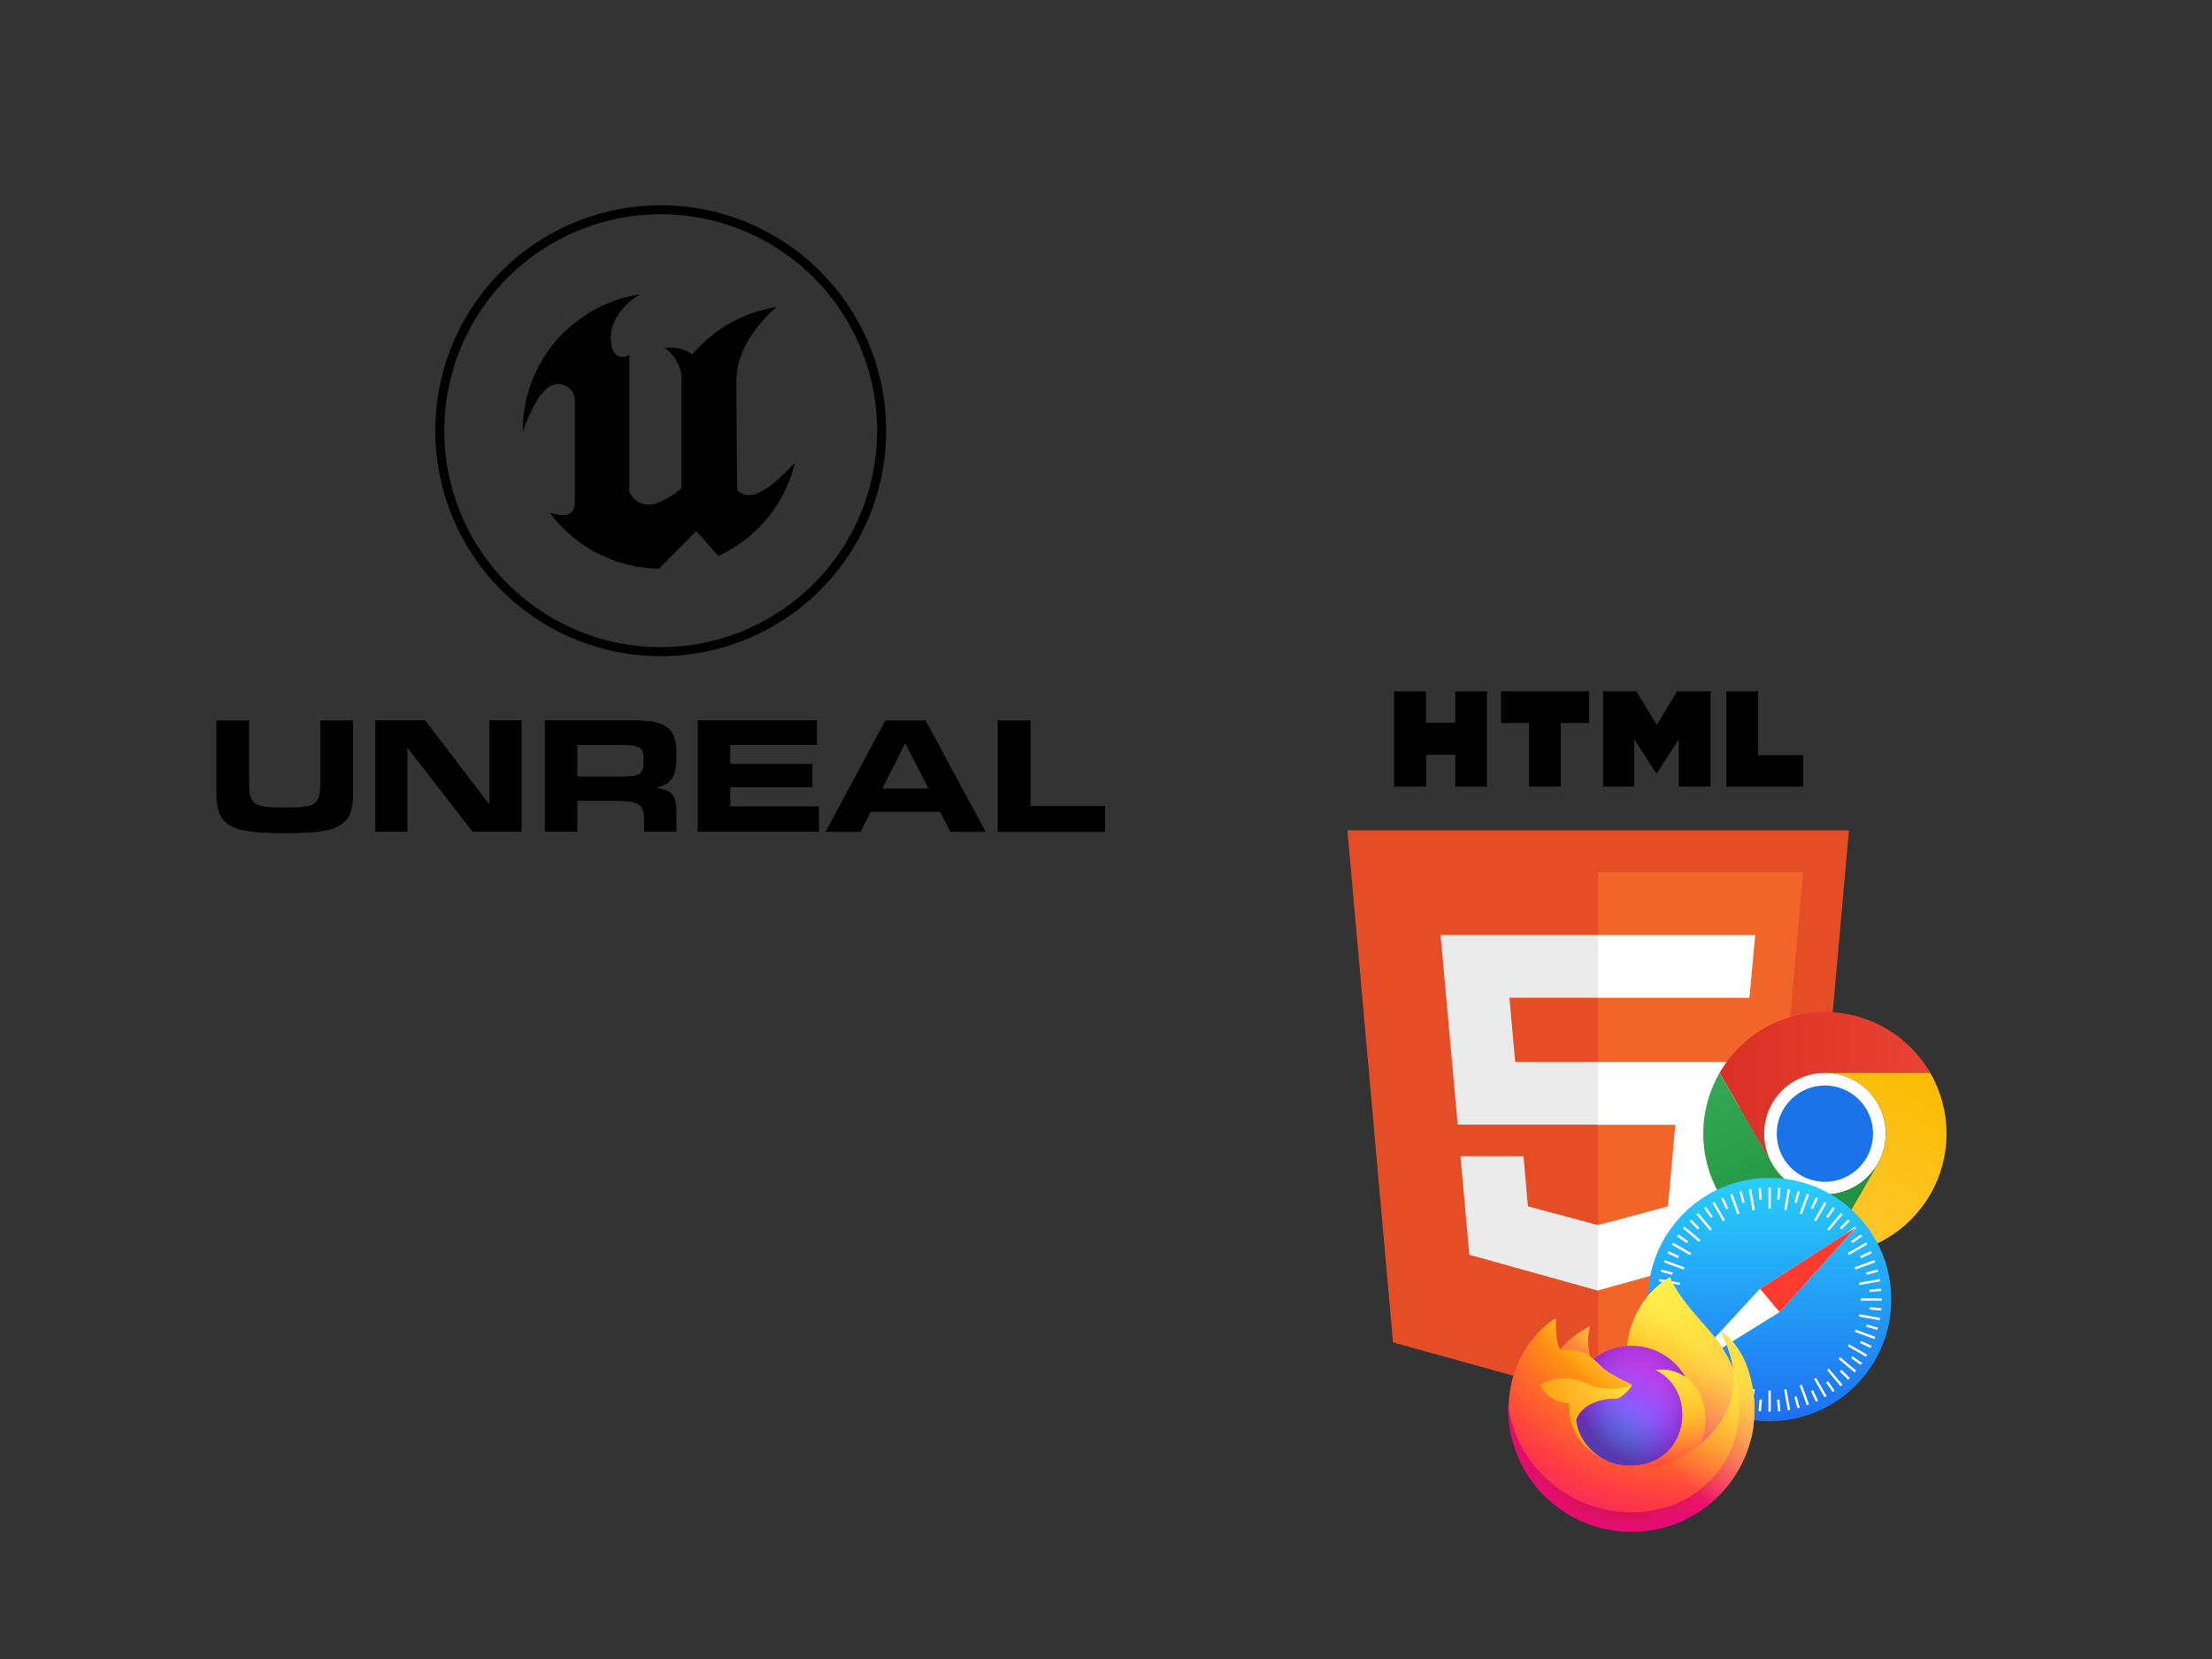 <svg width="800" height="600" xmlns="http://www.w3.org/2000/svg">
<rect width="100%" height="100%" fill="#333333" stroke="none"/>
<!--  <rect width="800" height="600" fill="white"/>-->

  <svg x="70" y="70" xmlns="http://www.w3.org/2000/svg" viewBox="0 0 680 480" width="340" height="240">
    <title>Unreal Engine logo</title>
    <path d="M64.72,462.64q-9.8,0-17.18-.53a79.32,79.32,0,0,1-12.74-1.79,30.35,30.35,0,0,1-8.87-3.44,17.29,17.29,0,0,1-5.61-5.44,21.72,21.72,0,0,1-2.95-7.78,56.33,56.33,0,0,1-.86-10.54v-52h23.7v44.32q0,4.11.29,7.06a17.08,17.08,0,0,0,1.17,5,8.14,8.14,0,0,0,2.55,3.36,12.36,12.36,0,0,0,4.41,2,33.9,33.9,0,0,0,6.75,1c2.68.15,5.86.23,9.57.23h2q5.55,0,9.56-.26a38.23,38.23,0,0,0,6.76-.95,11.87,11.87,0,0,0,4.41-2,8.48,8.48,0,0,0,2.54-3.36,16.76,16.76,0,0,0,1.18-5q.28-3,.28-7V381.11h23.71v52a61.52,61.52,0,0,1-.8,10.51,21.49,21.49,0,0,1-2.87,7.81,17.09,17.09,0,0,1-5.55,5.44,30.1,30.1,0,0,1-8.85,3.44,79.35,79.35,0,0,1-12.79,1.79q-7.45.52-17.35.53Z"/>
    <path d="M237.26,461.65H201.82l-46.66-60.3h-.46v60.3H131.46V381h36l46.09,60.36H214V381h23.24v80.61Zm0,0"/>
    <path d="M307.13,421.72c4.09,0,7.34-.12,9.77-.37a13.22,13.22,0,0,0,5.52-1.57,5.46,5.46,0,0,0,2.46-3.29,22.1,22.1,0,0,0,.58-5.59v-1.39a21.78,21.78,0,0,0-.58-5.52,5.2,5.2,0,0,0-2.49-3.24,13.87,13.87,0,0,0-5.55-1.51c-2.43-.25-5.66-.37-9.71-.37H277.59v22.85Zm42.2,39.93H325.91v-6.54a55.9,55.9,0,0,0-.28-6.08,12.37,12.37,0,0,0-1.21-4.31,7.37,7.37,0,0,0-2.57-2.83,12.94,12.94,0,0,0-4.38-1.65,42.55,42.55,0,0,0-6.7-.78q-4-.21-9.48-.21h-23.7v22.4H254.11V381h62.53a88.81,88.81,0,0,1,16.2,1.22,23.13,23.13,0,0,1,10,4.08,14.72,14.72,0,0,1,5.07,7.58,41.65,41.65,0,0,1,1.4,11.66v2.83a41.49,41.49,0,0,1-.74,8.31,18.07,18.07,0,0,1-2.41,6.13,14,14,0,0,1-4.29,4.25,20.43,20.43,0,0,1-6.47,2.55v.46a34.65,34.65,0,0,1,6.95,1.77,9.33,9.33,0,0,1,4.27,3.18,12.84,12.84,0,0,1,2.12,5.53,54.6,54.6,0,0,1,.57,8.73v12.33Zm0,0"/>
    <path d="M452.32,461.65h-87.6V381h86.22v17.83H388.19v13.71h59.43v16.84H388.19v13.89h64.13v18.34Zm0,0"/>
    <path d="M531.52,430.41l-16.43-32.35h-.58L498.2,430.41ZM573,461.71H547.44l-7.39-14.47H489.78l-7.27,14.47H457.14l43.29-80.6h29.09L573,461.71Zm0,0"/>
    <path d="M659.33,461.71H581.69v-80.6h23.7V443h53.94v18.75Zm0,0"/>
    <path d="M434.82,195h0c-2.81,13.56-15.32,48.34-55.19,67.18l-16-18-27,27.16a99.72,99.72,0,0,1-78.86-40.45,38.88,38.88,0,0,0,8.84,1.66c4.42.08,9.21-1.54,9.21-9V150.3a12.06,12.06,0,0,0-15.18-12.07c-12.5,2.86-22.5,34.07-22.5,34.07a99.25,99.25,0,0,1,34.36-76.06C291.12,80.46,309.31,75,323.13,72.86,309.48,80.64,301.8,93.34,301.8,104c0,17.09,10.32,15.07,13.38,12.55v98.92a16,16,0,0,0,2,3.49A14.59,14.59,0,0,0,329.15,225c10.34,0,23.75-11.8,23.75-11.8v-80.1c0-8.15-6.14-18-12.29-21.36,0,0,11.38-2,20.18,4.71h0a74.2,74.2,0,0,1,5.26-5.79C386.51,90.56,405.82,84.86,421.9,82h0s-29.27,23-29.27,53.8c0,22.93.59,78.84.59,78.84C404.11,225.1,420.24,210,434.82,195Z"/>
    <path d="M337.92,8.48A163.07,163.07,0,1,0,501,171.54,163.06,163.06,0,0,0,337.92,8.48Zm0,319.61A156.55,156.55,0,1,1,494.46,171.54,156.55,156.55,0,0,1,337.92,328.09Z"/>
  </svg>


  <svg x="450" y="250" xmlns="http://www.w3.org/2000/svg" viewBox="0 0 512 512" width="256" height="256">
    <title>HTML5 Logo</title>
    <path d="M108.4 0h23v22.8h21.2V0h23v69h-23V46h-21v23h-23.2M206 23h-20.3V0h63.7v23H229v46h-23M259.5 0h24.1l14.8 24.3L313.2 0h24.1v69h-23V34.8l-16.1 24.8l-16.1-24.8v34.2h-22.6M348.7 0h23v46.2h32.6V69h-55.6"/>
    <path fill="#e44d26" d="M107.6 471l-33-370.4h362.8l-33 370.2L255.7 512"/>
    <path fill="#f16529" d="M256 480.5V131H404.3L376 447"/>
    <path fill="#ebebeb" d="M142 176.3h114v45.4h-64.2l4.2 46.5h60v45.3H154.4M156.4 336.3H202l3.2 36.3 50.8 13.6v47.4l-93.2-26"/>
    <path fill="#fff" d="M369.6 176.3H255.8v45.4h109.6M361.3 268.2H255.8v45.4h56l-5.3 59-50.7 13.6v47.2l93-25.8"/>
  </svg>

  <svg x="600" y="350" width="120" height="120" viewBox="0 0 120 120" fill="none" xmlns="http://www.w3.org/2000/svg">    <g clip-path="url(#ee)">      <path d="m60 81.99c12.15 0 22-9.85 22-22 0-12.15-9.85-22-22-22s-22 9.85-22 22c0 12.15 9.85 22 22 22z" fill="#fff">      </path>      <path d="m60 38h38.099c-3.861-6.689-9.414-12.244-16.103-16.106-6.688-3.862-14.276-5.895-21.999-5.894-7.723 5e-4 -15.31 2.034-21.998 5.897-6.688 3.863-12.241 9.418-16.101 16.108l19.05 32.995 0.017-0.004c-1.938-3.342-2.96-7.135-2.965-10.998-0.004-3.863 1.01-7.659 2.94-11.005 1.93-3.346 4.709-6.124 8.055-8.054 3.346-1.93 7.142-2.944 11.005-2.939z" fill="url(#cc)"></path>      <path d="m60 77.417c9.619 0 17.417-7.798 17.417-17.417 0-9.619-7.798-17.417-17.417-17.417-9.619 0-17.417 7.798-17.417 17.417 0 9.619 7.798 17.417 17.417 17.417z" fill="#1A73E8"></path>      <path d="m79.05 71.006-19.05 32.994c7.723 1e-3 15.311-2.031 21.999-5.893 6.689-3.861 12.243-9.416 16.104-16.105 3.861-6.689 5.893-14.276 5.892-22-1e-3 -7.723-2.036-15.31-5.9-21.997h-38.099l-0.004 0.017c3.863-0.007 7.66 1.004 11.007 2.931 3.348 1.928 6.128 4.704 8.06 8.049s2.949 7.14 2.947 11.003c-0.002 3.863-1.022 7.657-2.958 11z" fill="url(#bb)"></path>      <path d="m40.949 71.006-19.049-32.995c-3.863 6.688-5.896 14.275-5.897 21.998s2.033 15.31 5.895 21.999 9.417 12.242 16.106 16.102c6.689 3.86 14.277 5.891 22 5.889l19.049-32.994-0.012-0.012c-1.925 3.349-4.699 6.131-8.042 8.067s-7.138 2.955-11 2.956-7.658-1.016-11.002-2.949c-3.345-1.933-6.12-4.713-8.048-8.061z" fill="url(#aa)"></path>    </g>    <defs>      <linearGradient id="cc" x1="21.898" x2="98.099" y1="43.5" y2="43.5" gradientUnits="userSpaceOnUse">        <stop stop-color="#D93025" offset="0"></stop>        <stop stop-color="#EA4335" offset="1"></stop>      </linearGradient>      <linearGradient id="bb" x1="53.99" x2="92.09" y1="103.41" y2="37.42" gradientUnits="userSpaceOnUse">        <stop stop-color="#FCC934" offset="0"></stop>        <stop stop-color="#FBBC04" offset="1"></stop>      </linearGradient>      <linearGradient id="aa" x1="64.763" x2="26.663" y1="101.25" y2="35.261" gradientUnits="userSpaceOnUse">        <stop stop-color="#1E8E3E" offset="0"></stop>        <stop stop-color="#34A853" offset="1"></stop>      </linearGradient>      <clipPath id="ee">        <rect transform="translate(16 16)" width="88" height="88" fill="#fff"></rect>      </clipPath>    </defs>  </svg>

  <svg x="580" y="410" width="120" height="120" viewBox="0 0 120 120" fill="none" xmlns="http://www.w3.org/2000/svg"><path d="m60 104c24.3 0 44-19.7 44-44s-19.7-44-44-44-44 19.7-44 44 19.7 44 44 44z" fill="url(#aaa)"></path><path d="m60.002 100.1v-6.756" stroke="#fff" stroke-linecap="square" stroke-width=".847"></path><path d="m60.002 26.624v-6.756" stroke="#fff" stroke-linecap="square" stroke-width=".847"></path><path d="m53.018 99.512 1.173-6.654m11.585-65.704 1.173-6.654" stroke="#fff" stroke-linecap="square" stroke-width=".847"></path><path d="m46.278 97.689 2.311-6.349m22.819-62.694 2.311-6.349" stroke="#fff" stroke-linecap="square" stroke-width=".847"></path><path d="m39.91 94.765 3.378-5.851m33.359-57.779 3.378-5.851" stroke="#fff" stroke-linecap="square" stroke-width=".847"></path><path d="m34.252 90.737 4.343-5.176m42.885-51.109 4.343-5.176" stroke="#fff" stroke-linecap="square" stroke-width=".847"></path><path d="m29.227 85.774 5.176-4.343m51.109-42.885 5.176-4.343" stroke="#fff" stroke-linecap="square" stroke-width=".847"></path><path d="m25.244 80.033 5.851-3.378m57.779-33.359 5.851-3.378" stroke="#fff" stroke-linecap="square" stroke-width=".847"></path><path d="m22.238 73.725 6.349-2.311m62.694-22.819 6.349-2.311" stroke="#fff" stroke-linecap="square" stroke-width=".847"></path><path d="m20.469 67.009 6.654-1.173m65.704-11.585 6.654-1.173" stroke="#fff" stroke-linecap="square" stroke-width=".847"></path><path d="m19.9 60.002h6.756m66.718 0h6.756" stroke="#fff" stroke-linecap="square" stroke-width=".847"></path><path d="m20.488 53.062 6.654 1.173m65.704 11.585 6.654 1.173" stroke="#fff" stroke-linecap="square" stroke-width=".847"></path><path d="m22.309 46.295 6.349 2.311m62.694 22.819 6.349 2.311" stroke="#fff" stroke-linecap="square" stroke-width=".847"></path><path d="m25.229 39.99 5.851 3.378m57.779 33.359 5.851 3.378" stroke="#fff" stroke-linecap="square" stroke-width=".847"></path><path d="m29.24 34.19 5.176 4.343m51.109 42.885 5.176 4.343" stroke="#fff" stroke-linecap="square" stroke-width=".847"></path><path d="m34.166 29.281 4.343 5.176m42.885 51.109 4.343 5.176" stroke="#fff" stroke-linecap="square" stroke-width=".847"></path><path d="m39.918 25.256 3.378 5.851m33.359 57.779 3.378 5.851" stroke="#fff" stroke-linecap="square" stroke-width=".847"></path><path d="m46.28 22.3 2.311 6.349m22.819 62.694 2.311 6.349" stroke="#fff" stroke-linecap="square" stroke-width=".847"></path><path d="m52.992 20.554 1.173 6.654m11.585 65.704 1.173 6.654" stroke="#fff" stroke-linecap="square" stroke-width=".847"></path><path d="m56.484 99.953 0.294-3.365m6.404-73.194 0.294-3.365" stroke="#fff" stroke-linecap="square" stroke-width=".847"></path><path d="m49.629 98.788 0.874-3.263m19.016-70.97 0.874-3.263" stroke="#fff" stroke-linecap="square" stroke-width=".847"></path><path d="m43.024 96.33 1.428-3.062m31.052-66.59 1.428-3.062" stroke="#fff" stroke-linecap="square" stroke-width=".847"></path><path d="m36.978 92.875 1.938-2.767m42.143-60.186 1.938-2.767" stroke="#fff" stroke-linecap="square" stroke-width=".847"></path><path d="m31.658 88.369 2.389-2.389m51.954-51.954 2.389-2.389" stroke="#fff" stroke-linecap="square" stroke-width=".847"></path><path d="m27.141 83.051 2.767-1.938m60.186-42.143 2.767-1.938" stroke="#fff" stroke-linecap="square" stroke-width=".847"></path><path d="m23.653 76.966 3.062-1.428m66.59-31.052 3.062-1.428" stroke="#fff" stroke-linecap="square" stroke-width=".847"></path><path d="m21.24 70.41 3.263-0.874m70.97-19.016 3.263-0.874" stroke="#fff" stroke-linecap="square" stroke-width=".847"></path><path d="m20 63.507 3.365-0.294m73.194-6.404 3.365-0.294" stroke="#fff" stroke-linecap="square" stroke-width=".847"></path><path d="m20.03 56.514 3.365 0.294m73.194 6.404 3.365 0.294" stroke="#fff" stroke-linecap="square" stroke-width=".847"></path><path d="m21.19 49.657 3.263 0.874m70.97 19.016 3.263 0.874" stroke="#fff" stroke-linecap="square" stroke-width=".847"></path><path d="m23.624 43.042 3.062 1.428m66.59 31.052 3.062 1.428" stroke="#fff" stroke-linecap="square" stroke-width=".847"></path><path d="m27.127 37.029 2.767 1.938m60.186 42.143 2.767 1.938" stroke="#fff" stroke-linecap="square" stroke-width=".847"></path><path d="m31.654 31.661 2.389 2.389m51.954 51.954 2.389 2.389" stroke="#fff" stroke-linecap="square" stroke-width=".847"></path><path d="m36.935 27.134 1.938 2.767m42.143 60.186 1.938 2.767" stroke="#fff" stroke-linecap="square" stroke-width=".847"></path><path d="m43.044 23.676 1.428 3.062m31.052 66.59 1.428 3.062" stroke="#fff" stroke-linecap="square" stroke-width=".847"></path><path d="m49.59 21.297 0.874 3.263m19.016 70.97 0.874 3.263" stroke="#fff" stroke-linecap="square" stroke-width=".847"></path><path d="m56.449 20.063 0.294 3.365m6.404 73.194 0.294 3.365" stroke="#fff" stroke-linecap="square" stroke-width=".847"></path><path d="m91.222 33.87-34.71 22.211-27.785 30.15 34.879-21.704 27.616-30.656z" clip-rule="evenodd" fill="#fff" fill-rule="evenodd"></path><path d="m91.222 33.87-34.71 22.211 7.094 8.445 27.616-30.656z" clip-rule="evenodd" fill="#FF3B30" fill-rule="evenodd"></path><defs><linearGradient id="aaa" x1="59.999" x2="59.999" y1="104.01" y2="15.992" gradientUnits="userSpaceOnUse"><stop stop-color="#1E6FF1" offset="0"></stop><stop stop-color="#28CEFB" offset="1"></stop></linearGradient></defs></svg>

  <svg x="530" y="450" width="120" height="120" viewBox="0 0 120 120" fill="none" xmlns="http://www.w3.org/2000/svg"><path d="m101.3 42.856c-1.937-4.66-5.865-9.691-8.942-11.282 2.194 4.249 3.717 8.813 4.514 13.529l0.008 0.075c-5.039-12.564-13.585-17.63-20.564-28.66-0.36-0.562-0.711-1.131-1.05-1.707-0.175-0.3-0.339-0.607-0.491-0.92-0.289-0.561-0.513-1.153-0.665-1.765 2e-4 -0.028-0.01-0.056-0.029-0.077s-0.044-0.035-0.072-0.038c-0.028-0.007-0.057-0.007-0.084 0-0.006 0-0.015 0.01-0.022 0.013s-0.022 0.013-0.032 0.017l0.017-0.03c-11.195 6.555-14.994 18.69-15.343 24.76-4.471 0.307-8.745 1.955-12.266 4.728-0.367-0.311-0.751-0.602-1.15-0.872-1.016-3.555-1.059-7.317-0.125-10.894-4.111 1.992-7.764 4.815-10.728 8.291h-0.021c-1.766-2.239-1.642-9.622-1.541-11.164-0.522 0.21-1.021 0.475-1.488 0.79-1.559 1.113-3.017 2.362-4.356 3.732-1.526 1.547-2.92 3.219-4.166 4.999v0.007-0.008c-2.866 4.062-4.898 8.652-5.98 13.504l-0.06 0.294c-0.164 0.925-0.31 1.853-0.438 2.783 0 0.033-0.007 0.064-0.01 0.098-0.39 2.028-0.632 4.082-0.723 6.144v0.23c0.01 11.16 4.206 21.91 11.758 30.126 7.553 8.216 17.912 13.3 29.032 14.247s22.19-2.312 31.023-9.132c8.833-6.82 14.786-16.706 16.683-27.704 0.075-0.575 0.136-1.144 0.203-1.725 0.918-7.588-0.076-15.284-2.891-22.389zm-51.371 34.889c0.208 0.1 0.404 0.208 0.618 0.304l0.031 0.02c-0.216-0.103-0.432-0.211-0.649-0.323zm46.954-32.556v-0.043l0.008 0.047-0.008-0.005z" fill="url(#l)"></path><path d="m101.3 42.856c-1.937-4.66-5.865-9.691-8.942-11.282 2.194 4.249 3.717 8.813 4.514 13.529v0.043l0.008 0.047c3.435 9.831 2.938 20.609-1.387 30.082-5.108 10.961-17.473 22.195-36.828 21.649-20.913-0.592-39.33-16.11-42.773-36.436-0.627-3.205 0-4.83 0.315-7.435-0.43 2.023-0.67 4.082-0.717 6.15v0.23c0.01 11.16 4.206 21.91 11.758 30.126 7.553 8.216 17.912 13.3 29.032 14.247s22.19-2.312 31.023-9.132c8.833-6.82 14.786-16.706 16.683-27.704 0.075-0.575 0.136-1.144 0.203-1.725 0.918-7.588-0.076-15.284-2.891-22.389z" fill="url(#i)"></path><path d="m101.3 42.856c-1.937-4.66-5.865-9.691-8.942-11.282 2.194 4.249 3.717 8.813 4.514 13.529v0.043l0.008 0.047c3.435 9.831 2.938 20.609-1.387 30.082-5.108 10.961-17.473 22.195-36.828 21.649-20.913-0.592-39.33-16.11-42.773-36.436-0.627-3.205 0-4.83 0.315-7.435-0.43 2.023-0.67 4.082-0.717 6.15v0.23c0.01 11.16 4.206 21.91 11.758 30.126 7.553 8.216 17.912 13.3 29.032 14.247s22.19-2.312 31.023-9.132c8.833-6.82 14.786-16.706 16.683-27.704 0.075-0.575 0.136-1.144 0.203-1.725 0.918-7.588-0.076-15.284-2.891-22.389z" fill="url(#h)"></path><path d="m79.644 48.095c0.097 0.068 0.186 0.136 0.277 0.203-1.12-1.985-2.513-3.803-4.14-5.399-13.853-13.855-3.631-30.042-1.907-30.864l0.017-0.025c-11.195 6.555-14.994 18.69-15.343 24.76 0.52-0.036 1.035-0.079 1.566-0.079 3.972 0.007 7.872 1.066 11.302 3.07 3.43 2.003 6.269 4.879 8.227 8.335z" fill="url(#g)"></path><path d="m60.144 50.862c-0.074 1.109-3.99 4.932-5.36 4.932-12.674 0-14.732 7.667-14.732 7.667 0.561 6.456 5.06 11.774 10.498 14.587 0.248 0.129 0.5 0.245 0.752 0.359 0.436 0.193 0.872 0.372 1.309 0.536 1.866 0.66 3.821 1.038 5.799 1.119 22.215 1.042 26.518-26.565 10.487-34.576 3.782-0.492 7.612 0.438 10.747 2.609-1.958-3.456-4.797-6.332-8.227-8.335-3.43-2.003-7.33-3.062-11.302-3.07-0.529 0-1.046 0.044-1.566 0.079-4.471 0.307-8.745 1.955-12.266 4.728 0.68 0.575 1.447 1.343 3.062 2.936 3.025 2.98 10.781 6.066 10.798 6.428z" fill="url(#f)"></path><path d="m60.144 50.862c-0.074 1.109-3.99 4.932-5.36 4.932-12.674 0-14.732 7.667-14.732 7.667 0.561 6.456 5.06 11.774 10.498 14.587 0.248 0.129 0.5 0.245 0.752 0.359 0.436 0.193 0.872 0.372 1.309 0.536 1.866 0.66 3.821 1.038 5.799 1.119 22.215 1.042 26.518-26.565 10.487-34.576 3.782-0.492 7.612 0.438 10.747 2.609-1.958-3.456-4.797-6.332-8.227-8.335-3.43-2.003-7.33-3.062-11.302-3.07-0.529 0-1.046 0.044-1.566 0.079-4.471 0.307-8.745 1.955-12.266 4.728 0.68 0.575 1.447 1.343 3.062 2.936 3.025 2.98 10.781 6.066 10.798 6.428z" fill="url(#e)"></path><path d="m44.205 40.015c0.361 0.23 0.659 0.43 0.92 0.611-1.016-3.555-1.059-7.317-0.125-10.894-4.111 1.992-7.764 4.815-10.728 8.291 0.217-0.006 6.683-0.122 9.934 1.992z" fill="url(#d)"></path><path d="m15.902 60.487c3.44 20.325 21.86 35.843 42.773 36.436 19.354 0.547 31.719-10.688 36.828-21.649 4.325-9.473 4.822-20.251 1.387-30.082v-0.043c0-0.033-0.007-0.053 0-0.043l0.008 0.075c1.581 10.324-3.67 20.325-11.878 27.088l-0.025 0.058c-15.994 13.026-31.301 7.859-34.399 5.75-0.216-0.103-0.432-0.211-0.649-0.323-9.325-4.457-13.178-12.954-12.352-20.24-2.214 0.033-4.389-0.577-6.263-1.756-1.874-1.179-3.366-2.876-4.295-4.885 2.448-1.5 5.239-2.348 8.107-2.463 2.869-0.115 5.719 0.506 8.279 1.805 5.278 2.396 11.285 2.632 16.735 0.658-0.017-0.362-7.774-3.45-10.798-6.428-1.616-1.593-2.383-2.36-3.062-2.936-0.367-0.311-0.751-0.602-1.15-0.872-0.265-0.181-0.562-0.376-0.92-0.611-3.251-2.114-9.716-1.998-9.93-1.992h-0.021c-1.766-2.239-1.642-9.622-1.541-11.164-0.523 0.21-1.021 0.475-1.488 0.79-1.559 1.113-3.017 2.362-4.356 3.732-1.531 1.543-2.931 3.211-4.184 4.988v0.007-0.008c-2.866 4.062-4.898 8.652-5.98 13.504-0.022 0.091-1.605 7.014-0.825 10.604z" fill="url(#c)"></path><path d="m75.784 42.9c1.627 1.598 3.021 3.418 4.14 5.405 0.245 0.185 0.474 0.369 0.668 0.547 10.105 9.315 4.811 22.482 4.416 23.42 8.209-6.763 13.455-16.765 11.878-27.088-5.042-12.57-13.587-17.635-20.567-28.666-0.36-0.562-0.711-1.131-1.05-1.707-0.175-0.3-0.339-0.607-0.491-0.92-0.289-0.561-0.513-1.153-0.665-1.765 2e-4 -0.028-0.01-0.056-0.029-0.077s-0.044-0.035-0.072-0.038c-0.028-0.007-0.057-0.007-0.084 0-0.006 0-0.015 0.01-0.022 0.013s-0.022 0.013-0.032 0.017c-1.724 0.818-11.946 17.004 1.909 30.859z" fill="url(#b)"></path><path d="m80.585 48.846c-0.214-0.193-0.437-0.375-0.668-0.547-0.091-0.068-0.18-0.136-0.277-0.204-3.135-2.171-6.965-3.101-10.747-2.609 16.031 8.015 11.73 35.618-10.487 34.576-1.978-0.081-3.933-0.458-5.799-1.119-0.436-0.163-0.873-0.342-1.309-0.536-0.252-0.115-0.504-0.23-0.752-0.359l0.031 0.02c3.098 2.115 18.4 7.282 34.399-5.75l0.025-0.058c0.399-0.931 5.694-14.102-4.416-23.414z" fill="url(#a)"></path><path d="m40.052 63.462s2.057-7.667 14.732-7.667c1.37 0 5.29-3.824 5.36-4.932-5.45 1.974-11.456 1.738-16.735-0.658-2.56-1.299-5.41-1.92-8.279-1.805-2.868 0.115-5.66 0.963-8.107 2.463 0.929 2.01 2.421 3.706 4.295 4.885 1.874 1.179 4.05 1.789 6.263 1.756-0.826 7.287 3.027 15.784 12.352 20.24 0.208 0.1 0.404 0.208 0.618 0.304-5.443-2.812-9.937-8.129-10.498-14.586z" fill="url(#k)"></path><path d="m101.3 42.856c-1.937-4.66-5.865-9.691-8.942-11.282 2.194 4.249 3.717 8.813 4.514 13.529l0.008 0.075c-5.039-12.564-13.585-17.63-20.564-28.66-0.36-0.562-0.711-1.131-1.05-1.707-0.175-0.3-0.339-0.607-0.491-0.92-0.289-0.561-0.513-1.153-0.665-1.765 2e-4 -0.028-0.01-0.056-0.029-0.077s-0.044-0.035-0.072-0.038c-0.028-0.007-0.057-0.007-0.084 0-0.006 0-0.015 0.01-0.022 0.013s-0.022 0.013-0.032 0.017l0.017-0.03c-11.195 6.555-14.994 18.69-15.343 24.76 0.52-0.036 1.035-0.079 1.566-0.079 3.972 0.007 7.872 1.066 11.302 3.07 3.43 2.003 6.269 4.879 8.227 8.335-3.135-2.171-6.965-3.101-10.747-2.609 16.031 8.015 11.73 35.618-10.487 34.576-1.978-0.081-3.933-0.458-5.799-1.119-0.436-0.163-0.873-0.342-1.309-0.536-0.252-0.115-0.504-0.23-0.752-0.359l0.031 0.02c-0.216-0.103-0.432-0.211-0.649-0.323 0.208 0.1 0.404 0.208 0.618 0.304-5.443-2.813-9.937-8.13-10.498-14.587 0 0 2.057-7.667 14.732-7.667 1.37 0 5.29-3.824 5.36-4.932-0.017-0.362-7.774-3.45-10.798-6.428-1.616-1.593-2.383-2.36-3.062-2.936-0.367-0.311-0.751-0.602-1.15-0.872-1.016-3.555-1.059-7.317-0.125-10.894-4.111 1.992-7.764 4.815-10.728 8.291h-0.021c-1.766-2.239-1.642-9.622-1.541-11.164-0.522 0.21-1.021 0.475-1.488 0.79-1.559 1.113-3.017 2.362-4.356 3.732-1.526 1.547-2.92 3.219-4.166 4.999v0.007-0.008c-2.866 4.062-4.898 8.652-5.98 13.504l-0.06 0.294c-0.084 0.392-0.46 2.384-0.514 2.812v0c-0.344 2.056-0.564 4.131-0.658 6.213v0.23c0.01 11.16 4.206 21.91 11.758 30.126 7.553 8.216 17.912 13.3 29.032 14.247s22.19-2.312 31.023-9.132c8.833-6.82 14.786-16.706 16.683-27.704 0.075-0.575 0.136-1.144 0.203-1.725 0.918-7.588-0.076-15.284-2.891-22.389z" fill="url(#j)"></path><defs><linearGradient id="l" x1="95.404" x2="21.414" y1="26.252" y2="97.638" gradientUnits="userSpaceOnUse"><stop stop-color="#FFF44F" offset=".048"></stop><stop stop-color="#FFE847" offset=".111"></stop><stop stop-color="#FFC830" offset=".225"></stop><stop stop-color="#FF980E" offset=".368"></stop><stop stop-color="#FF8B16" offset=".401"></stop><stop stop-color="#FF672A" offset=".462"></stop><stop stop-color="#FF3647" offset=".534"></stop><stop stop-color="#E31587" offset=".705"></stop></linearGradient><radialGradient id="i" cx="0" cy="0" r="1" gradientTransform="translate(91.985 22.211) scale(92.916 92.917)" gradientUnits="userSpaceOnUse"><stop stop-color="#FFBD4F" offset=".129"></stop><stop stop-color="#FFAC31" offset=".186"></stop><stop stop-color="#FF9D17" offset=".247"></stop><stop stop-color="#FF980E" offset=".283"></stop><stop stop-color="#FF563B" offset=".403"></stop><stop stop-color="#FF3750" offset=".467"></stop><stop stop-color="#F5156C" offset=".71"></stop><stop stop-color="#EB0878" offset=".782"></stop><stop stop-color="#E50080" offset=".86"></stop></radialGradient><radialGradient id="h" cx="0" cy="0" r="1" gradientTransform="translate(58.032 60.198) scale(92.916 92.917)" gradientUnits="userSpaceOnUse"><stop stop-color="#960E18" offset=".3"></stop><stop stop-color="#B11927" stop-opacity=".74" offset=".351"></stop><stop stop-color="#DB293D" stop-opacity=".343" offset=".435"></stop><stop stop-color="#F5334B" stop-opacity=".094" offset=".497"></stop><stop stop-color="#FF3750" stop-opacity="0" offset=".53"></stop></radialGradient><radialGradient id="g" cx="0" cy="0" r="1" gradientTransform="translate(69.234 1.125) scale(67.314)" gradientUnits="userSpaceOnUse"><stop stop-color="#FFF44F" offset=".132"></stop><stop stop-color="#FFDC3E" offset=".252"></stop><stop stop-color="#FF9D12" offset=".506"></stop><stop stop-color="#FF980E" offset=".526"></stop></radialGradient><radialGradient id="f" cx="0" cy="0" r="1" gradientTransform="translate(47.755 84.468) scale(44.242 44.242)" gradientUnits="userSpaceOnUse"><stop stop-color="#3A8EE6" offset=".353"></stop><stop stop-color="#5C79F0" offset=".472"></stop><stop stop-color="#9059FF" offset=".669"></stop><stop stop-color="#C139E6" offset="1"></stop></radialGradient><radialGradient id="e" cx="0" cy="0" r="1" gradientTransform="translate(63.11 52.583) rotate(-13.592) scale(23.457 27.462)" gradientUnits="userSpaceOnUse"><stop stop-color="#9059FF" stop-opacity="0" offset=".206"></stop><stop stop-color="#8C4FF3" stop-opacity=".064" offset=".278"></stop><stop stop-color="#7716A8" stop-opacity=".45" offset=".747"></stop><stop stop-color="#6E008B" stop-opacity=".6" offset=".975"></stop></radialGradient><radialGradient id="d" cx="0" cy="0" r="1" gradientTransform="translate(56.859 18.409) scale(31.827)" gradientUnits="userSpaceOnUse"><stop stop-color="#FFE226" offset="0"></stop><stop stop-color="#FFDB27" offset=".121"></stop><stop stop-color="#FFC82A" offset=".295"></stop><stop stop-color="#FFA930" offset=".502"></stop><stop stop-color="#FF7E37" offset=".732"></stop><stop stop-color="#FF7139" offset=".792"></stop></radialGradient><radialGradient id="c" cx="0" cy="0" r="1" gradientTransform="translate(81.876 -1.778) scale(135.79)" gradientUnits="userSpaceOnUse"><stop stop-color="#FFF44F" offset=".113"></stop><stop stop-color="#FF980E" offset=".456"></stop><stop stop-color="#FF5634" offset=".622"></stop><stop stop-color="#FF3647" offset=".716"></stop><stop stop-color="#E31587" offset=".904"></stop></radialGradient><radialGradient id="b" cx="0" cy="0" r="1" gradientTransform="translate(70.431 5.772) rotate(83.976) scale(99.526 65.318)" gradientUnits="userSpaceOnUse"><stop stop-color="#FFF44F" offset="0"></stop><stop stop-color="#FFE847" offset=".06"></stop><stop stop-color="#FFC830" offset=".168"></stop><stop stop-color="#FF980E" offset=".304"></stop><stop stop-color="#FF8B16" offset=".356"></stop><stop stop-color="#FF672A" offset=".455"></stop><stop stop-color="#FF3647" offset=".57"></stop><stop stop-color="#E31587" offset=".737"></stop></radialGradient><radialGradient id="a" cx="0" cy="0" r="1" gradientTransform="translate(56.11 30.198) scale(84.778)" gradientUnits="userSpaceOnUse"><stop stop-color="#FFF44F" offset=".137"></stop><stop stop-color="#FF980E" offset=".48"></stop><stop stop-color="#FF5634" offset=".592"></stop><stop stop-color="#FF3647" offset=".655"></stop><stop stop-color="#E31587" offset=".904"></stop></radialGradient><radialGradient id="k" cx="0" cy="0" r="1" gradientTransform="translate(78.488 35.16) scale(92.789)" gradientUnits="userSpaceOnUse"><stop stop-color="#FFF44F" offset=".094"></stop><stop stop-color="#FFE141" offset=".231"></stop><stop stop-color="#FFAF1E" offset=".509"></stop><stop stop-color="#FF980E" offset=".626"></stop></radialGradient><linearGradient id="j" x1="94.515" x2="31.557" y1="25.87" y2="88.827" gradientUnits="userSpaceOnUse"><stop stop-color="#FFF44F" stop-opacity=".8" offset=".167"></stop><stop stop-color="#FFF44F" stop-opacity=".634" offset=".266"></stop><stop stop-color="#FFF44F" stop-opacity=".217" offset=".489"></stop><stop stop-color="#FFF44F" stop-opacity="0" offset=".6"></stop></linearGradient></defs></svg>

</svg>

